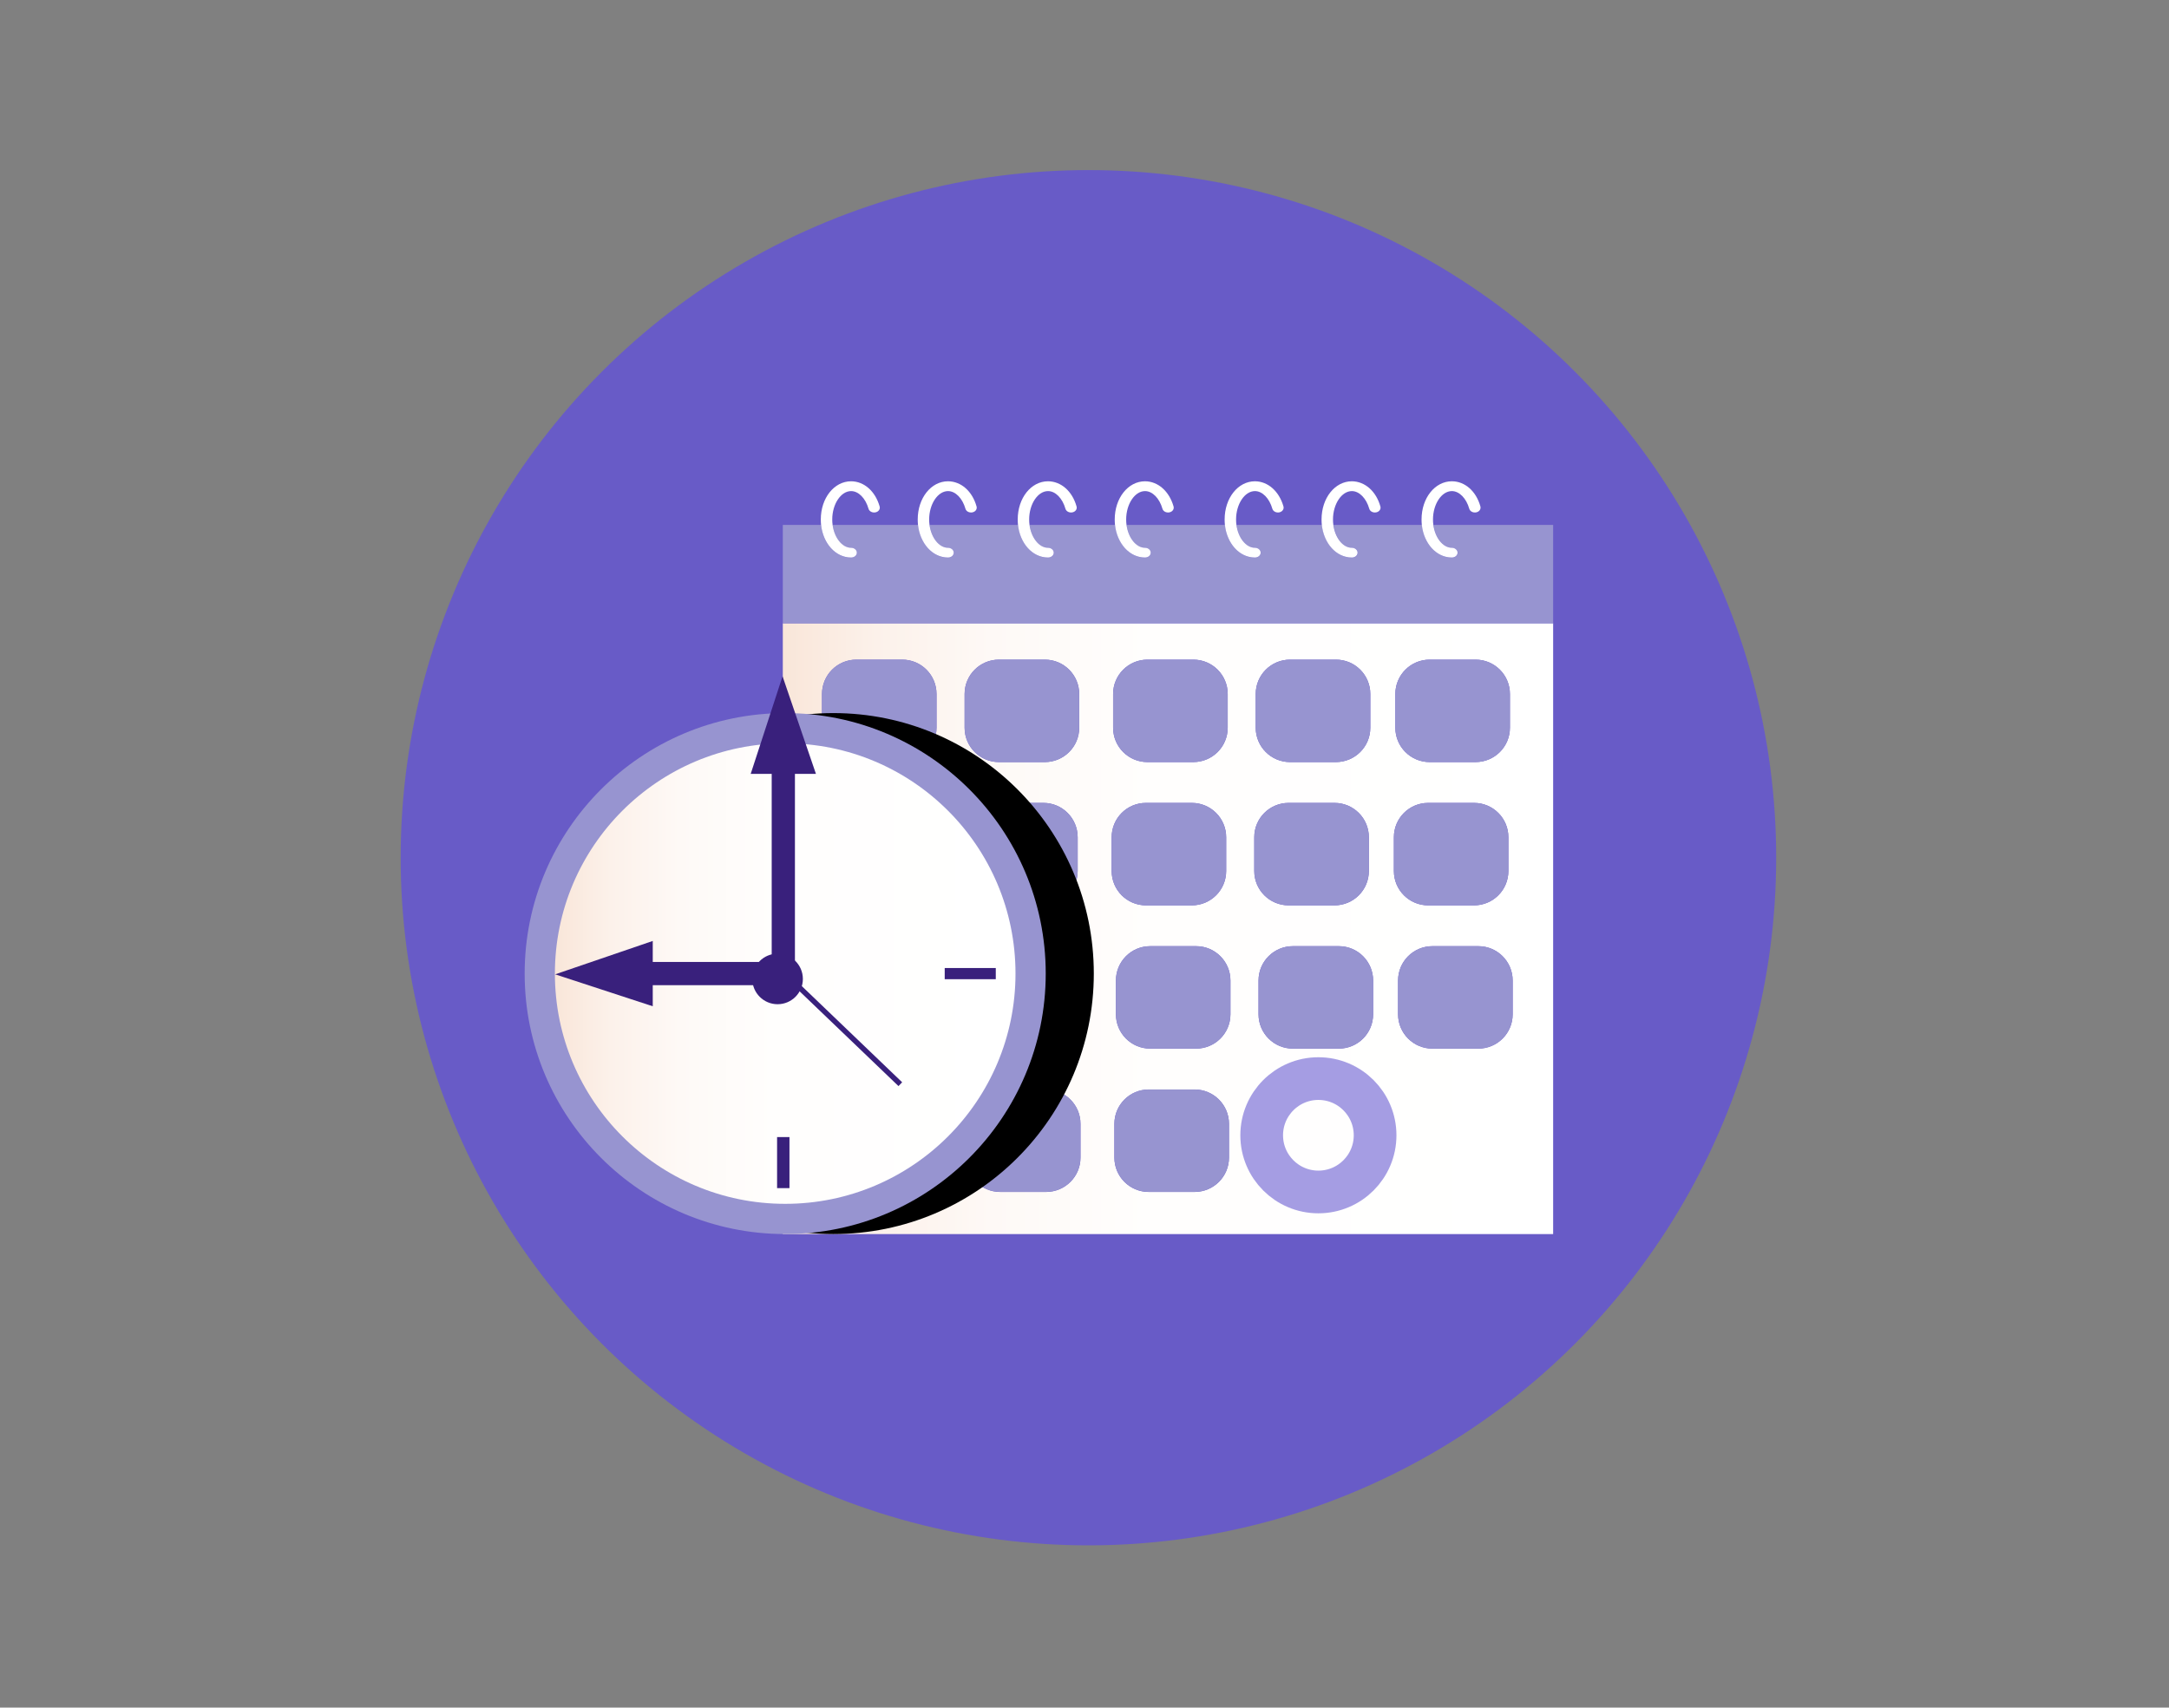 <?xml version="1.0" encoding="utf-8"?>
<!-- Generator: Adobe Illustrator 23.0.1, SVG Export Plug-In . SVG Version: 6.00 Build 0)  -->
<svg version="1.1" id="Capa_1" xmlns="http://www.w3.org/2000/svg" xmlns:xlink="http://www.w3.org/1999/xlink" x="0px" y="0px"
	 viewBox="0 0 254 200" style="enable-background:new 0 0 254 200;" xml:space="preserve">
<rect x="0" y="0" width="254" height="200" fill="#808080" stroke="none"/>
<style type="text/css">
	.st0{fill-rule:evenodd;clip-rule:evenodd;fill:#685BC7;}
	.st1{clip-path:url(#SVGID_2_);}
	.st2{clip-path:url(#SVGID_4_);}
	.st3{clip-path:url(#SVGID_6_);fill:#A7A4E0;}
	.st4{clip-path:url(#SVGID_8_);}
	.st5{clip-path:url(#SVGID_10_);enable-background:new    ;}
	.st6{clip-path:url(#SVGID_12_);}
	.st7{clip-path:url(#SVGID_14_);}
	.st8{clip-path:url(#SVGID_16_);fill:#FFFFFF;}
	.st9{clip-path:url(#SVGID_18_);}
	.st10{clip-path:url(#SVGID_20_);fill:#CDEBF1;}
	.st11{clip-path:url(#SVGID_22_);}
	.st12{clip-path:url(#SVGID_24_);fill:#D0D2D3;}
	.st13{clip-path:url(#SVGID_26_);}
	.st14{clip-path:url(#SVGID_28_);fill:#3A3A2B;}
	.st15{clip-path:url(#SVGID_30_);}
	.st16{clip-path:url(#SVGID_32_);fill:#D0D2D3;}
	.st17{clip-path:url(#SVGID_34_);}
	.st18{clip-path:url(#SVGID_36_);fill:#D0D2D3;}
	.st19{clip-path:url(#SVGID_38_);}
	.st20{clip-path:url(#SVGID_40_);fill:#D0D2D3;}
	.st21{clip-path:url(#SVGID_42_);}
	.st22{clip-path:url(#SVGID_44_);fill:#D0D2D3;}
	.st23{clip-path:url(#SVGID_46_);}
	.st24{clip-path:url(#SVGID_48_);fill:#D0D2D3;}
	.st25{clip-path:url(#SVGID_50_);}
	.st26{clip-path:url(#SVGID_52_);fill:#D0D2D3;}
	.st27{clip-path:url(#SVGID_54_);}
	.st28{clip-path:url(#SVGID_56_);fill:#FFFFFF;}
	.st29{clip-path:url(#SVGID_58_);}
	.st30{clip-path:url(#SVGID_60_);fill:#9BE3BF;}
	.st31{clip-path:url(#SVGID_62_);}
	.st32{clip-path:url(#SVGID_64_);fill:#685BC7;}
	.st33{clip-path:url(#SVGID_66_);}
	.st34{clip-path:url(#SVGID_68_);fill:#9BE3BF;}
	.st35{clip-path:url(#SVGID_70_);}
	.st36{clip-path:url(#SVGID_72_);fill:#685BC7;}
	.st37{clip-path:url(#SVGID_74_);}
	.st38{clip-path:url(#SVGID_76_);fill:#9BE3BF;}
	.st39{clip-path:url(#SVGID_78_);}
	.st40{clip-path:url(#SVGID_80_);fill:#9BE3BF;}
	.st41{clip-path:url(#SVGID_82_);}
	.st42{clip-path:url(#SVGID_84_);fill:#9BE3BF;}
	.st43{clip-path:url(#SVGID_86_);}
	.st44{clip-path:url(#SVGID_88_);fill:#685BC7;}
	.st45{clip-path:url(#SVGID_90_);}
	.st46{clip-path:url(#SVGID_92_);fill:#685BC7;}
	.st47{clip-path:url(#SVGID_94_);}
	.st48{clip-path:url(#SVGID_96_);fill:#685BC7;}
	.st49{clip-path:url(#SVGID_98_);}
	.st50{clip-path:url(#SVGID_100_);fill:#685BC7;}
	.st51{clip-path:url(#SVGID_102_);}
	.st52{clip-path:url(#SVGID_104_);fill:#685BC7;}
	.st53{clip-path:url(#SVGID_106_);}
	.st54{clip-path:url(#SVGID_108_);fill:#39207C;}
	.st55{clip-path:url(#SVGID_110_);}
	.st56{clip-path:url(#SVGID_112_);fill:#514AA5;}
	.st57{clip-path:url(#SVGID_114_);}
	.st58{clip-path:url(#SVGID_116_);fill:#9BE3BF;}
	.st59{clip-path:url(#SVGID_118_);}
	.st60{clip-path:url(#SVGID_120_);fill:#6FC190;}
	.st61{clip-path:url(#SVGID_122_);}
	.st62{clip-path:url(#SVGID_124_);fill:#685BC7;}
	.st63{clip-path:url(#SVGID_126_);}
	.st64{clip-path:url(#SVGID_128_);fill:#39207C;}
	.st65{clip-path:url(#SVGID_130_);}
	.st66{clip-path:url(#SVGID_132_);fill:#9BE3BF;}
	.st67{clip-path:url(#SVGID_134_);}
	.st68{clip-path:url(#SVGID_136_);fill:#6FC190;}
	.st69{clip-path:url(#SVGID_138_);}
	.st70{fill:#A7A4E0;}
	.st71{fill:#F42534;}
	.st72{fill:#39207C;}
	.st73{opacity:0.5;}
	.st74{clip-path:url(#SVGID_140_);}
	.st75{opacity:0.44;fill:#E6E7E8;}
	.st76{fill:#9BE3BF;}
	.st77{fill:#6FC190;}
	.st78{fill:#E6E7E8;}
	.st79{fill:#685BC7;}
	.st80{fill:#CE3232;}
	.st81{fill:#7A7ACC;}
	.st82{fill:#201E68;}
	.st83{fill:#D1D4FC;}
	.st84{clip-path:url(#SVGID_142_);}
	.st85{fill:#A59DE3;}
	.st86{fill:#FFFFFF;}
	.st87{fill:#D8D4DF;}
	.st88{fill:#514A95;}
	.st89{fill:#7327BC;}
	.st90{fill:#442D68;}
	.st91{fill:#8BD3AF;}
	.st92{fill:#7F7FC6;}
	.st93{fill:#2E1B54;}
	.st94{fill:#279F5E;}
	.st95{clip-path:url(#SVGID_144_);}
	.st96{fill:#514AA5;}
	.st97{opacity:0.3;fill:#856AEA;}
	.st98{fill:#F1C40F;}
	.st99{fill:#26D07C;}
	.st100{opacity:0.83;}
	.st101{opacity:0.68;fill:#39207C;}
	.st102{opacity:0.3;fill:#39207C;}
	.st103{opacity:0.7;fill:#9E88ED;}
	.st104{clip-path:url(#SVGID_146_);}
	.st105{opacity:0.2;fill:#764582;}
	.st106{fill:#918ECA;}
	.st107{fill:#514A8F;}
	.st108{fill:none;stroke:#FFFFFF;stroke-width:0.973;stroke-miterlimit:10;}
	.st109{fill:#9D68AA;}
	.st110{fill:#7F7FC0;}
	.st111{fill-rule:evenodd;clip-rule:evenodd;fill:#7F7FC0;}
	.st112{fill-rule:evenodd;clip-rule:evenodd;fill:#918ECA;}
	.st113{fill-rule:evenodd;clip-rule:evenodd;fill:#BBBED5;}
	.st114{fill-rule:evenodd;clip-rule:evenodd;fill:#27995E;}
	.st115{fill-rule:evenodd;clip-rule:evenodd;fill:#6FAB80;}
	.st116{fill-rule:evenodd;clip-rule:evenodd;fill:#85CDA9;}
	.st117{fill-rule:evenodd;clip-rule:evenodd;fill:#808080;}
	.st118{fill-rule:evenodd;clip-rule:evenodd;fill:#BABCBD;}
	.st119{fill-rule:evenodd;clip-rule:evenodd;fill:#E1E1E1;}
	.st120{fill-rule:evenodd;clip-rule:evenodd;fill:#39207C;}
	.st121{fill-rule:evenodd;clip-rule:evenodd;fill:#9895A4;}
	.st122{fill-rule:evenodd;clip-rule:evenodd;fill:#FFFFFF;}
	.st123{fill-rule:evenodd;clip-rule:evenodd;fill:#685BB1;}
	.st124{clip-path:url(#SVGID_148_);enable-background:new    ;}
	.st125{clip-path:url(#SVGID_150_);}
	.st126{clip-path:url(#SVGID_152_);}
	.st127{clip-path:url(#SVGID_154_);fill:#A7A4E0;}
	.st128{clip-path:url(#SVGID_156_);}
	.st129{clip-path:url(#SVGID_158_);fill:#FFFFFF;}
	.st130{fill:url(#SVGID_159_);}
	.st131{fill:#9794D0;}
	.st132{fill:none;stroke:#A59DE3;stroke-width:5;stroke-miterlimit:10;}
	.st133{fill:url(#SVGID_160_);}
	.st134{clip-path:url(#SVGID_162_);}
	.st135{clip-path:url(#SVGID_164_);fill:#F7F7F7;}
	.st136{fill:#7F7FD6;}
	.st137{fill:#D0D2D3;}
	.st138{fill:#EEEEEE;}
	.st139{fill:#A6A8AB;}
	.st140{fill:#016867;}
	.st141{fill:#FEFDFD;}
	.st142{clip-path:url(#SVGID_166_);}
	.st143{opacity:0.46;}
	.st144{clip-path:url(#SVGID_168_);}
	.st145{fill:#575756;}
	.st146{fill:none;stroke:#39207C;stroke-miterlimit:10;}
	.st147{clip-path:url(#SVGID_170_);}
	.st148{clip-path:url(#SVGID_172_);}
	.st149{clip-path:url(#SVGID_174_);}
	.st150{fill:#F1F1F2;}
	.st151{fill:#F05A28;}
	.st152{clip-path:url(#SVGID_176_);}
	.st153{clip-path:url(#SVGID_178_);fill:#7F7FD6;}
</style>
<g>
	<g>
		<g>
			<defs>
				<path id="SVGID_155_" d="M-128.44,84.54c-0.63-0.01-1.25-0.27-1.69-0.72l-7.32-7.59c-0.91-0.94-0.88-2.45,0.06-3.36
					c0.44-0.43,1.03-0.67,1.65-0.67c0.65,0,1.26,0.26,1.71,0.73l5.65,5.85l12.81-12.81c0.45-0.45,1.05-0.69,1.68-0.69
					s1.23,0.25,1.68,0.69c0.93,0.93,0.93,2.43,0,3.36l-14.52,14.52c-0.44,0.44-1.05,0.7-1.68,0.7"/>
			</defs>
			<clipPath id="SVGID_2_">
				<use xlink:href="#SVGID_155_"  style="overflow:visible;"/>
			</clipPath>
			<g class="st1">
				<defs>
					<rect id="SVGID_157_" x="-1662.16" y="-169.43" width="2223.1" height="1621.01"/>
				</defs>
				<clipPath id="SVGID_4_">
					<use xlink:href="#SVGID_157_"  style="overflow:visible;"/>
				</clipPath>
			</g>
		</g>
	</g>
</g>
<g>
	<circle class="st0" cx="127.46" cy="100.46" r="80.54"/>
	<g>
		<g>
			<g>
				<linearGradient id="SVGID_6_" gradientUnits="userSpaceOnUse" x1="91.67" y1="108.771" x2="181.875" y2="108.771">
					<stop  offset="0" style="stop-color:#F9E6D9"/>
					<stop  offset="0.121" style="stop-color:#FCF1EA"/>
					<stop  offset="0.27" style="stop-color:#FEF9F6"/>
					<stop  offset="0.475" style="stop-color:#FFFEFD"/>
					<stop  offset="1" style="stop-color:#FFFFFF"/>
				</linearGradient>
				<path style="fill:url(#SVGID_6_);" d="M181.88,73v71.54H91.67V73H181.88z M177.14,118.8v-3.96c0-2.22-1.8-4.02-4.02-4.02h-5.38
					c-2.22,0-4.02,1.8-4.02,4.02v3.96c0,2.22,1.8,4.02,4.02,4.02h5.38C175.34,122.82,177.14,121.02,177.14,118.8z M176.82,85.24
					v-3.96c0-2.22-1.8-4.02-4.02-4.02h-5.38c-2.22,0-4.02,1.8-4.02,4.02v3.96c0,2.22,1.8,4.02,4.02,4.02h5.38
					C175.02,89.25,176.82,87.46,176.82,85.24z M176.64,102.02v-3.96c0-2.22-1.8-4.02-4.02-4.02h-5.38c-2.22,0-4.01,1.8-4.01,4.02
					v3.96c0,2.22,1.8,4.02,4.01,4.02h5.38C174.84,106.04,176.64,104.24,176.64,102.02z M160.8,118.8v-3.96
					c0-2.22-1.8-4.02-4.02-4.02h-5.38c-2.22,0-4.02,1.8-4.02,4.02v3.96c0,2.22,1.8,4.02,4.02,4.02h5.38
					C159,122.82,160.8,121.02,160.8,118.8z M160.47,85.24v-3.96c0-2.22-1.8-4.02-4.02-4.02h-5.38c-2.22,0-4.02,1.8-4.02,4.02v3.96
					c0,2.22,1.8,4.02,4.02,4.02h5.38C158.67,89.25,160.47,87.46,160.47,85.24z M160.3,102.02v-3.96c0-2.22-1.8-4.02-4.02-4.02h-5.38
					c-2.22,0-4.02,1.8-4.02,4.02v3.96c0,2.22,1.8,4.02,4.02,4.02h5.38C158.5,106.04,160.3,104.24,160.3,102.02z M144.09,118.8v-3.96
					c0-2.22-1.8-4.02-4.02-4.02h-5.38c-2.22,0-4.01,1.8-4.01,4.02v3.96c0,2.22,1.8,4.02,4.01,4.02h5.38
					C142.29,122.82,144.09,121.02,144.09,118.8z M143.92,135.59v-3.96c0-2.22-1.8-4.02-4.02-4.02h-5.38c-2.22,0-4.02,1.8-4.02,4.02
					v3.96c0,2.22,1.8,4.02,4.02,4.02h5.38C142.12,139.6,143.92,137.81,143.92,135.59z M143.77,85.24v-3.96
					c0-2.22-1.8-4.02-4.02-4.02h-5.38c-2.22,0-4.02,1.8-4.02,4.02v3.96c0,2.22,1.8,4.02,4.02,4.02h5.38
					C141.97,89.25,143.77,87.46,143.77,85.24z M143.59,102.02v-3.96c0-2.22-1.8-4.02-4.02-4.02h-5.38c-2.22,0-4.01,1.8-4.01,4.02
					v3.96c0,2.22,1.8,4.02,4.01,4.02h5.38C141.79,106.04,143.59,104.24,143.59,102.02z M126.7,118.8v-3.96
					c0-2.22-1.8-4.02-4.02-4.02h-5.38c-2.22,0-4.01,1.8-4.01,4.02v3.96c0,2.22,1.8,4.02,4.01,4.02h5.38
					C124.91,122.82,126.7,121.02,126.7,118.8z M126.53,135.59v-3.96c0-2.22-1.8-4.02-4.02-4.02h-5.38c-2.22,0-4.02,1.8-4.02,4.02
					v3.96c0,2.22,1.8,4.02,4.02,4.02h5.38C124.73,139.6,126.53,137.81,126.53,135.59z M126.38,85.24v-3.96
					c0-2.22-1.8-4.02-4.02-4.02h-5.38c-2.22,0-4.02,1.8-4.02,4.02v3.96c0,2.22,1.8,4.02,4.02,4.02h5.38
					C124.58,89.25,126.38,87.46,126.38,85.24z M126.2,102.02v-3.96c0-2.22-1.8-4.02-4.01-4.02h-5.38c-2.22,0-4.02,1.8-4.02,4.02
					v3.96c0,2.22,1.8,4.02,4.02,4.02h5.38C124.4,106.04,126.2,104.24,126.2,102.02z M110,118.8v-3.96c0-2.22-1.8-4.02-4.02-4.02
					h-5.38c-2.22,0-4.02,1.8-4.02,4.02v3.96c0,2.22,1.8,4.02,4.02,4.02h5.38C108.2,122.82,110,121.02,110,118.8z M109.82,135.59
					v-3.96c0-2.22-1.8-4.02-4.02-4.02h-5.38c-2.22,0-4.02,1.8-4.02,4.02v3.96c0,2.22,1.8,4.02,4.02,4.02h5.38
					C108.02,139.6,109.82,137.81,109.82,135.59z M109.67,85.24v-3.96c0-2.22-1.8-4.02-4.01-4.02h-5.38c-2.22,0-4.02,1.8-4.02,4.02
					v3.96c0,2.22,1.8,4.02,4.02,4.02h5.38C107.88,89.25,109.67,87.46,109.67,85.24z M109.5,102.02v-3.96c0-2.22-1.8-4.02-4.02-4.02
					h-5.38c-2.22,0-4.02,1.8-4.02,4.02v3.96c0,2.22,1.8,4.02,4.02,4.02h5.38C107.7,106.04,109.5,104.24,109.5,102.02z"/>
				<path class="st131" d="M181.88,61.48V73H91.67V61.48h4.48c0.24,2.19,1.69,3.83,3.52,3.83c0.37,0,0.67-0.26,0.67-0.57
					c0-0.32-0.3-0.57-0.67-0.57c-1.06,0-1.97-1.18-2.17-2.69h10.01c0.24,2.19,1.69,3.83,3.52,3.83c0.37,0,0.67-0.26,0.67-0.57
					c0-0.32-0.3-0.57-0.67-0.57c-1.06,0-1.97-1.18-2.17-2.69h10.36c0.24,2.19,1.7,3.83,3.52,3.83c0.37,0,0.67-0.26,0.67-0.57
					c0-0.32-0.3-0.57-0.67-0.57c-1.06,0-1.97-1.18-2.17-2.69h10.01c0.24,2.19,1.7,3.83,3.52,3.83c0.37,0,0.67-0.26,0.67-0.57
					c0-0.32-0.3-0.57-0.67-0.57c-1.06,0-1.97-1.18-2.17-2.69h11.52c0.24,2.19,1.7,3.83,3.52,3.83c0.37,0,0.67-0.26,0.67-0.57
					c0-0.32-0.3-0.57-0.67-0.57c-1.05,0-1.97-1.18-2.17-2.69h10.01c0.24,2.19,1.7,3.83,3.52,3.83c0.37,0,0.67-0.26,0.67-0.57
					c0-0.32-0.3-0.57-0.67-0.57c-1.06,0-1.97-1.18-2.17-2.69h10.36c0.24,2.19,1.69,3.83,3.52,3.83c0.37,0,0.67-0.26,0.67-0.57
					c0-0.32-0.3-0.57-0.67-0.57c-1.06,0-1.97-1.18-2.17-2.69H181.88z"/>
				<path class="st131" d="M177.14,114.84v3.96c0,2.22-1.8,4.02-4.02,4.02h-5.38c-2.22,0-4.02-1.8-4.02-4.02v-3.96
					c0-2.22,1.8-4.02,4.02-4.02h5.38C175.34,110.82,177.14,112.62,177.14,114.84z"/>
				<path class="st131" d="M176.82,81.28v3.96c0,2.22-1.8,4.02-4.02,4.02h-5.38c-2.22,0-4.02-1.8-4.02-4.02v-3.96
					c0-2.22,1.8-4.02,4.02-4.02h5.38C175.02,77.26,176.82,79.06,176.82,81.28z"/>
				<path class="st131" d="M176.64,98.06v3.96c0,2.22-1.8,4.02-4.02,4.02h-5.38c-2.22,0-4.01-1.8-4.01-4.02v-3.96
					c0-2.22,1.8-4.02,4.01-4.02h5.38C174.84,94.04,176.64,95.84,176.64,98.06z"/>
				<path class="st131" d="M160.8,114.84v3.96c0,2.22-1.8,4.02-4.02,4.02h-5.38c-2.22,0-4.02-1.8-4.02-4.02v-3.96
					c0-2.22,1.8-4.02,4.02-4.02h5.38C159,110.82,160.8,112.62,160.8,114.84z"/>
				<path class="st131" d="M160.47,81.28v3.96c0,2.22-1.8,4.02-4.02,4.02h-5.38c-2.22,0-4.02-1.8-4.02-4.02v-3.96
					c0-2.22,1.8-4.02,4.02-4.02h5.38C158.67,77.26,160.47,79.06,160.47,81.28z"/>
				<path class="st131" d="M160.3,98.06v3.96c0,2.22-1.8,4.02-4.02,4.02h-5.38c-2.22,0-4.02-1.8-4.02-4.02v-3.96
					c0-2.22,1.8-4.02,4.02-4.02h5.38C158.5,94.04,160.3,95.84,160.3,98.06z"/>
				<path class="st131" d="M144.09,114.84v3.96c0,2.22-1.8,4.02-4.02,4.02h-5.38c-2.22,0-4.01-1.8-4.01-4.02v-3.96
					c0-2.22,1.8-4.02,4.01-4.02h5.38C142.29,110.82,144.09,112.62,144.09,114.84z"/>
				<path class="st131" d="M143.92,131.62v3.96c0,2.22-1.8,4.02-4.02,4.02h-5.38c-2.22,0-4.02-1.8-4.02-4.02v-3.96
					c0-2.22,1.8-4.02,4.02-4.02h5.38C142.12,127.61,143.92,129.41,143.92,131.62z"/>
				<path class="st131" d="M143.77,81.28v3.96c0,2.22-1.8,4.02-4.02,4.02h-5.38c-2.22,0-4.02-1.8-4.02-4.02v-3.96
					c0-2.22,1.8-4.02,4.02-4.02h5.38C141.97,77.26,143.77,79.06,143.77,81.28z"/>
				<path class="st131" d="M143.59,98.06v3.96c0,2.22-1.8,4.02-4.02,4.02h-5.38c-2.22,0-4.01-1.8-4.01-4.02v-3.96
					c0-2.22,1.8-4.02,4.01-4.02h5.38C141.79,94.04,143.59,95.84,143.59,98.06z"/>
				<path class="st131" d="M126.7,114.84v3.96c0,2.22-1.8,4.02-4.02,4.02h-5.38c-2.22,0-4.01-1.8-4.01-4.02v-3.96
					c0-2.22,1.8-4.02,4.01-4.02h5.38C124.91,110.82,126.7,112.62,126.7,114.84z"/>
				<path class="st131" d="M126.53,131.62v3.96c0,2.22-1.8,4.02-4.02,4.02h-5.38c-2.22,0-4.02-1.8-4.02-4.02v-3.96
					c0-2.22,1.8-4.02,4.02-4.02h5.38C124.73,127.61,126.53,129.41,126.53,131.62z"/>
				<path class="st131" d="M126.38,81.28v3.96c0,2.22-1.8,4.02-4.02,4.02h-5.38c-2.22,0-4.02-1.8-4.02-4.02v-3.96
					c0-2.22,1.8-4.02,4.02-4.02h5.38C124.58,77.26,126.38,79.06,126.38,81.28z"/>
				<path class="st131" d="M126.2,98.06v3.96c0,2.22-1.8,4.02-4.01,4.02h-5.38c-2.22,0-4.02-1.8-4.02-4.02v-3.96
					c0-2.22,1.8-4.02,4.02-4.02h5.38C124.4,94.04,126.2,95.84,126.2,98.06z"/>
				<path class="st131" d="M110,114.84v3.96c0,2.22-1.8,4.02-4.02,4.02h-5.38c-2.22,0-4.02-1.8-4.02-4.02v-3.96
					c0-2.22,1.8-4.02,4.02-4.02h5.38C108.2,110.82,110,112.62,110,114.84z"/>
				<path class="st131" d="M109.82,131.62v3.96c0,2.22-1.8,4.02-4.02,4.02h-5.38c-2.22,0-4.02-1.8-4.02-4.02v-3.96
					c0-2.22,1.8-4.02,4.02-4.02h5.38C108.02,127.61,109.82,129.41,109.82,131.62z"/>
				<path class="st131" d="M109.67,81.28v3.96c0,2.22-1.8,4.02-4.01,4.02h-5.38c-2.22,0-4.02-1.8-4.02-4.02v-3.96
					c0-2.22,1.8-4.02,4.02-4.02h5.38C107.88,77.26,109.67,79.06,109.67,81.28z"/>
				<path class="st131" d="M109.5,98.06v3.96c0,2.22-1.8,4.02-4.02,4.02h-5.38c-2.22,0-4.02-1.8-4.02-4.02v-3.96
					c0-2.22,1.8-4.02,4.02-4.02h5.38C107.7,94.04,109.5,95.84,109.5,98.06z"/>
				<path class="st86" d="M103.01,59.32c0.09,0.31-0.13,0.62-0.49,0.69c-0.36,0.07-0.72-0.11-0.81-0.42
					c-0.35-1.23-1.17-2.07-2.04-2.07c-1.2,0-2.21,1.52-2.21,3.32c0,0.21,0.01,0.42,0.04,0.63c0.2,1.51,1.12,2.69,2.17,2.69
					c0.37,0,0.67,0.26,0.67,0.57c0,0.32-0.3,0.57-0.67,0.57c-1.82,0-3.28-1.64-3.52-3.83c-0.02-0.2-0.03-0.41-0.03-0.63
					c0-2.5,1.56-4.47,3.55-4.47C101.19,56.38,102.5,57.53,103.01,59.32z"/>
				<path class="st86" d="M126.07,59.32c0.09,0.31-0.13,0.62-0.49,0.69c-0.36,0.07-0.72-0.11-0.81-0.42
					c-0.35-1.23-1.17-2.07-2.04-2.07c-1.2,0-2.21,1.52-2.21,3.32c0,0.21,0.01,0.42,0.04,0.63c0.2,1.51,1.12,2.69,2.17,2.69
					c0.37,0,0.67,0.26,0.67,0.57c0,0.32-0.3,0.57-0.67,0.57c-1.82,0-3.28-1.64-3.52-3.83c-0.02-0.2-0.03-0.41-0.03-0.63
					c0-2.5,1.56-4.47,3.55-4.47C124.26,56.38,125.57,57.53,126.07,59.32z"/>
				<path class="st86" d="M137.43,59.32c0.09,0.31-0.13,0.62-0.49,0.69c-0.36,0.07-0.72-0.11-0.81-0.42
					c-0.35-1.23-1.17-2.07-2.04-2.07c-1.2,0-2.21,1.52-2.21,3.32c0,0.21,0.01,0.42,0.04,0.63c0.2,1.51,1.12,2.69,2.17,2.69
					c0.37,0,0.67,0.26,0.67,0.57c0,0.32-0.3,0.57-0.67,0.57c-1.82,0-3.28-1.64-3.52-3.83c-0.02-0.2-0.03-0.41-0.03-0.63
					c0-2.5,1.56-4.47,3.55-4.47C135.61,56.38,136.92,57.53,137.43,59.32z"/>
				<path class="st86" d="M150.3,59.32c0.09,0.31-0.14,0.62-0.49,0.69s-0.72-0.11-0.81-0.42c-0.35-1.23-1.17-2.07-2.04-2.07
					c-1.2,0-2.21,1.52-2.21,3.32c0,0.21,0.01,0.42,0.04,0.63c0.2,1.51,1.12,2.69,2.17,2.69c0.37,0,0.67,0.26,0.67,0.57
					c0,0.32-0.3,0.57-0.67,0.57c-1.82,0-3.28-1.64-3.52-3.83c-0.02-0.2-0.03-0.41-0.03-0.63c0-2.5,1.56-4.47,3.55-4.47
					C148.48,56.38,149.79,57.53,150.3,59.32z"/>
				<path class="st86" d="M161.65,59.32c0.09,0.31-0.13,0.62-0.49,0.69c-0.36,0.07-0.72-0.11-0.81-0.42
					c-0.35-1.23-1.17-2.07-2.04-2.07c-1.2,0-2.21,1.52-2.21,3.32c0,0.21,0.01,0.42,0.04,0.63c0.2,1.51,1.11,2.69,2.17,2.69
					c0.37,0,0.67,0.26,0.67,0.57c0,0.32-0.3,0.57-0.67,0.57c-1.82,0-3.28-1.64-3.52-3.83c-0.02-0.2-0.03-0.41-0.03-0.63
					c0-2.5,1.56-4.47,3.55-4.47C159.83,56.38,161.15,57.53,161.65,59.32z"/>
				<path class="st86" d="M114.36,59.32c0.09,0.31-0.13,0.62-0.49,0.69c-0.36,0.07-0.72-0.11-0.81-0.42
					c-0.35-1.23-1.17-2.07-2.04-2.07c-1.2,0-2.21,1.52-2.21,3.32c0,0.21,0.01,0.42,0.04,0.63c0.2,1.51,1.12,2.69,2.17,2.69
					c0.37,0,0.67,0.26,0.67,0.57c0,0.32-0.3,0.57-0.67,0.57c-1.82,0-3.28-1.64-3.52-3.83c-0.02-0.2-0.03-0.41-0.03-0.63
					c0-2.5,1.56-4.47,3.55-4.47C112.55,56.38,113.86,57.53,114.36,59.32z"/>
				<path class="st86" d="M172.87,60.01c-0.36,0.07-0.72-0.11-0.81-0.42c-0.35-1.23-1.17-2.07-2.04-2.07c-1.2,0-2.21,1.52-2.21,3.32
					c0,0.21,0.01,0.42,0.04,0.63c0.2,1.51,1.12,2.69,2.17,2.69c0.37,0,0.67,0.26,0.67,0.57c0,0.32-0.3,0.57-0.67,0.57
					c-1.82,0-3.28-1.64-3.52-3.83c-0.02-0.2-0.03-0.41-0.03-0.63c0-2.5,1.56-4.47,3.55-4.47c1.52,0,2.84,1.15,3.34,2.94
					C173.45,59.63,173.23,59.94,172.87,60.01z"/>
			</g>
			<circle class="st132" cx="154.39" cy="132.97" r="6.64"/>
		</g>
		<path d="M67.07,114.03c0,16.85,13.66,30.51,30.51,30.51c16.85,0,30.51-13.66,30.51-30.51c0-16.85-13.66-30.51-30.51-30.51
			C80.73,83.53,67.07,97.19,67.07,114.03z"/>
		<g>
			<path class="st131" d="M61.44,114.03c0,16.85,13.66,30.51,30.51,30.51c16.85,0,30.51-13.66,30.51-30.51
				c0-16.85-13.66-30.51-30.51-30.51C75.1,83.53,61.44,97.19,61.44,114.03z"/>
			<linearGradient id="SVGID_8_" gradientUnits="userSpaceOnUse" x1="64.976" y1="114.033" x2="118.915" y2="114.033">
				<stop  offset="0" style="stop-color:#F9E6D9"/>
				<stop  offset="0.121" style="stop-color:#FCF1EA"/>
				<stop  offset="0.27" style="stop-color:#FEF9F6"/>
				<stop  offset="0.475" style="stop-color:#FFFEFD"/>
				<stop  offset="1" style="stop-color:#FFFFFF"/>
			</linearGradient>
			<path style="fill:url(#SVGID_8_);" d="M64.98,114.03c0,14.89,12.08,26.97,26.97,26.97c14.9,0,26.97-12.08,26.97-26.97
				c0-14.9-12.07-26.97-26.97-26.97C77.05,87.06,64.98,99.14,64.98,114.03z"/>
			<g>
				<g>
					<rect x="91" y="89.84" class="st72" width="1.45" height="5.98"/>
					<rect x="91" y="133.18" class="st72" width="1.45" height="5.98"/>
				</g>
			</g>
			<g>
				<g>
					<rect x="67.29" y="113.38" class="st72" width="5.98" height="1.31"/>
					<rect x="110.63" y="113.38" class="st72" width="5.98" height="1.31"/>
				</g>
			</g>
			<g>
				<g>
					<polygon class="st72" points="91.64,79.21 95.55,90.64 87.91,90.64 					"/>
					<rect x="90.37" y="88.24" class="st72" width="2.72" height="26.68"/>
					<polygon class="st72" points="65.01,114.12 76.44,110.21 76.44,117.86 					"/>
					<rect x="74.04" y="112.67" class="st72" width="19.05" height="2.72"/>
				</g>
			</g>
			
				<rect x="98.37" y="111.16" transform="matrix(0.692 -0.722 0.722 0.692 -56.599 108.383)" class="st72" width="0.62" height="18.68"/>
			<path class="st72" d="M88.1,114.66c0,1.64,1.33,2.96,2.96,2.96c1.64,0,2.96-1.33,2.96-2.96c0-1.64-1.33-2.96-2.96-2.96
				C89.42,111.7,88.1,113.02,88.1,114.66z"/>
		</g>
	</g>
</g>
<g>
	<g>
		<defs>
			<path id="SVGID_161_" d="M461.02-89.81c0,6.53-29.35,11.82-65.56,11.82c-36.21,0-65.56-5.29-65.56-11.82
				c0-6.53,29.35-11.82,65.56-11.82C431.67-101.64,461.02-96.34,461.02-89.81"/>
		</defs>
		<clipPath id="SVGID_10_">
			<use xlink:href="#SVGID_161_"  style="overflow:visible;"/>
		</clipPath>
		<g style="clip-path:url(#SVGID_10_);">
			<defs>
				<rect id="SVGID_163_" x="-153.32" y="-268.43" width="774.36" height="510.33"/>
			</defs>
			<clipPath id="SVGID_12_">
				<use xlink:href="#SVGID_163_"  style="overflow:visible;"/>
			</clipPath>
		</g>
	</g>
</g>
</svg>
